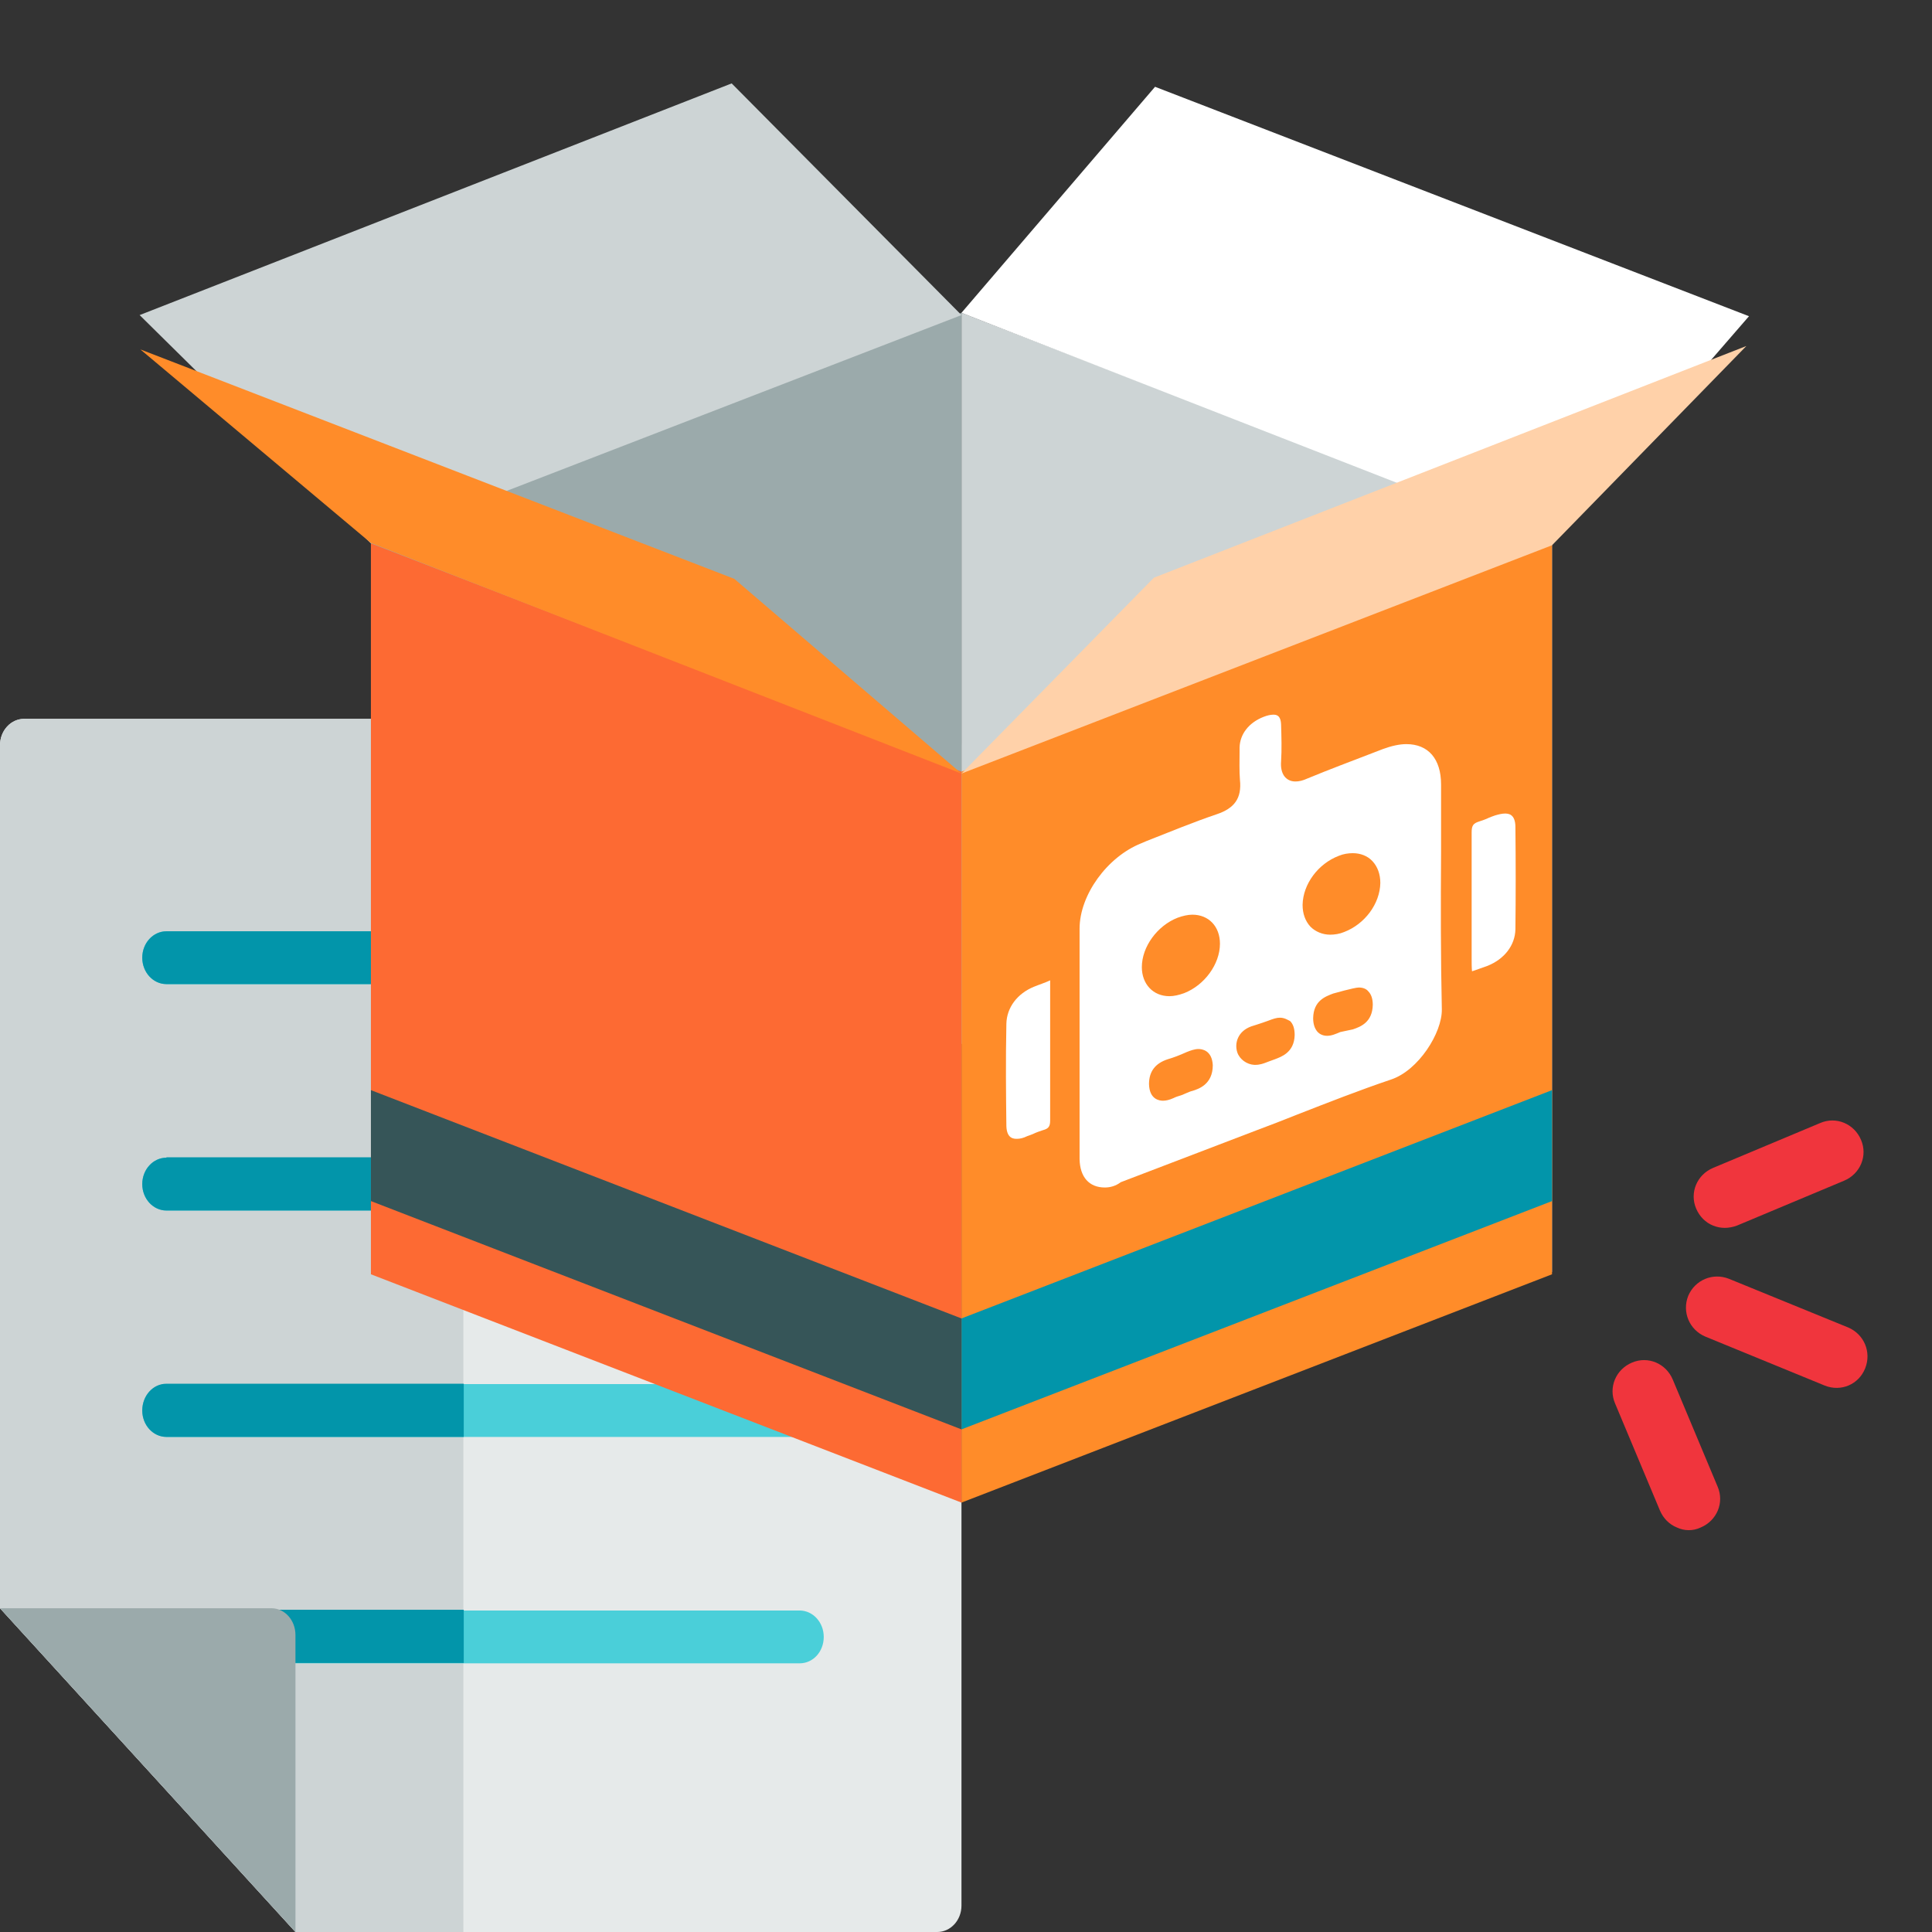<?xml version="1.0" encoding="utf-8"?>
<!-- Generator: Adobe Illustrator 19.0.0, SVG Export Plug-In . SVG Version: 6.00 Build 0)  -->
<svg version="1.1" xmlns="http://www.w3.org/2000/svg" xmlns:xlink="http://www.w3.org/1999/xlink" x="0px" y="0px"
	 viewBox="206 -206 512 512" style="enable-background:new 206 -206 512 512;" xml:space="preserve">
<rect x="206" y="-206" width="512" height="512" fill="#333333" stroke="none"/>
<style type="text/css">
	.st0{display:none;}
	.st1{display:inline;}
	.st2{display:none;fill:#9BAAAB;}
	.st3{fill:#E6EAEA;}
	.st4{fill:#CDD4D5;}
	.st5{fill:#4ACFD9;}
	.st6{fill:#0295AA;}
	.st7{fill:#9BAAAB;}
	.st8{fill:#FF8C29;}
	.st9{fill:#FD6A33;}
	.st10{fill:#FFFFFF;}
	.st11{fill:#FFD1A9;}
	.st12{fill:#365558;}
	.st13{fill:#F0353D;}
</style>
<g id="Layer_1">
	<g id="Layer_3" class="st0">
		<rect x="206" y="-206.4" class="st1" width="512" height="512.8"/>
	</g>
	<path id="SVGCleanerId_0" class="st2" d="M279.1,220h-71.9l78.3,85.8V227C285.5,223.1,282.7,220,279.1,220z"/>
	<path class="st3" d="M454.4-15.5h-242c-3.5,0-6.4,3.1-6.4,7v228.7l78.3,85.8h170.1c3.5,0,6.4-3.1,6.4-7V-8.4
		C460.8-12.3,457.9-15.5,454.4-15.5z"/>
	<path class="st4" d="M212.4-15.5c-3.5,0-6.4,3.1-6.4,7v228.7l78.3,85.8h44.5V-15.5H212.4z"/>
	<g>
		<path class="st5" d="M417.9,54.8H250.1c-3.5,0-6.4-3.1-6.4-7s2.9-7,6.4-7h167.8c3.5,0,6.4,3.1,6.4,7
			C424.3,51.7,421.5,54.8,417.9,54.8z"/>
		<path class="st5" d="M417.9,114.8H250.1c-3.5,0-6.4-3.1-6.4-7c0-3.9,2.9-7,6.4-7h167.8c3.5,0,6.4,3.1,6.4,7
			C424.3,111.7,421.5,114.8,417.9,114.8z"/>
		<path class="st5" d="M417.9,174.8H250.1c-3.5,0-6.4-3.1-6.4-7c0-3.9,2.9-7,6.4-7h167.8c3.5,0,6.4,3.1,6.4,7
			C424.3,171.6,421.5,174.8,417.9,174.8z"/>
		<path class="st5" d="M417.9,234.8H250.1c-3.5,0-6.4-3.1-6.4-7s2.9-7,6.4-7h167.8c3.5,0,6.4,3.1,6.4,7S421.5,234.8,417.9,234.8z"/>
	</g>
	<g>
		<path class="st6" d="M250.1,40.8c-3.5,0-6.4,3.1-6.4,7s2.9,7,6.4,7h78.8V40.8H250.1z"/>
		<path class="st6" d="M250.1,100.8c-3.5,0-6.4,3.1-6.4,7c0,3.9,2.9,7,6.4,7h78.8v-14.1H250.1z"/>
		<path class="st6" d="M243.7,167.8c0,3.9,2.9,7,6.4,7h78.8v-14.1h-78.8C246.5,160.7,243.7,163.9,243.7,167.8z"/>
		<path class="st6" d="M243.7,227.7c0,3.9,2.9,7,6.4,7h78.8v-14.1h-78.8C246.5,220.7,243.7,223.9,243.7,227.7z"/>
	</g>
	<g>
		<path id="SVGCleanerId_0_1_" class="st7" d="M277.9,220.2H206l78.3,85.8v-78.7C284.3,223.4,281.5,220.2,277.9,220.2z"/>
	</g>
</g>
<g id="Layer_2">
	<polygon class="st2" points="643,-46 462,24 281,-46 462.5,-117 	"/>
	<polygon class="st4" points="460.8,70.6 617.3,131.1 617.3,-62.5 460.8,-123.1 	"/>
	<polygon class="st8" points="617.3,131.7 460.8,192.2 460.8,-1.5 617.3,-62 	"/>
	<polygon class="st7" points="460.8,70.6 304.3,131.1 304.3,-62.5 460.8,-123.1 	"/>
	<polygon class="st9" points="304.3,131.7 460.8,192.2 460.8,-1.5 304.3,-62 	"/>
	<polyline class="st4" points="304.3,-62 243,-122.5 399.9,-183.9 460.8,-122.5 	"/>
	<polyline class="st10" points="460.8,-123.1 512.1,-183 669.5,-122.2 617.3,-62 	"/>
	<polyline class="st11" points="460.8,-1 511.8,-52.9 668.8,-114.3 617.3,-61.5 	"/>
	<polyline class="st8" points="304.3,-62.1 243.2,-113.4 400.6,-52.6 460.8,-1 	"/>
	<path class="st10" d="M498.8,108.7c-4.2,0-6.6-2.8-6.7-7.5c0-20.1,0-40.6,0-61.1c0-8.9,7.3-19,16.3-22.6l1.4-0.6
		c6.1-2.4,12.4-5,18.6-7.1c4.8-1.6,6.7-4.3,6.2-9.1c-0.2-2.4-0.1-5.1-0.1-7.7l0-0.9c0.1-3.6,2.5-6.6,6.3-8.1c1-0.4,1.9-0.6,2.6-0.6
		c0.7,0,2,0,2.1,2.6c0.1,3.3,0.2,6.6,0,9.8c-0.1,1.2,0,3,1.1,4.2c0.5,0.5,1.3,1.1,2.7,1.1c0.9,0,1.9-0.2,3.2-0.8
		c5.8-2.4,11.7-4.6,17.4-6.8l2.6-1c2.2-0.8,4.3-1.3,6.2-1.3c5.8,0,9.2,3.9,9.2,10.7c0,6,0,12,0,18c-0.1,13.7-0.1,27.8,0.2,41.6
		c0.1,6.2-6.2,16.2-13.5,18.6c-8.3,2.8-16.7,6.1-24.9,9.3c-3.5,1.4-7.1,2.8-10.6,4.1l-10.2,3.9c-8.6,3.3-17.3,6.6-25.9,9.9
		C501.7,108.3,500.2,108.7,498.8,108.7z M523.6,72c-1,0-2.1,0.4-3.1,0.8c-2,0.9-3.6,1.5-5,1.9c-3.4,1.1-5,3.3-5,6.6
		c0.1,4.1,2.8,4.4,3.7,4.4c0.8,0,1.7-0.2,2.8-0.7c0.6-0.3,1.2-0.5,1.9-0.7c0.3-0.1,0.6-0.2,1-0.4c0.2-0.1,0.5-0.2,0.7-0.3
		c0.5-0.2,0.9-0.4,1.4-0.5c1.6-0.5,5.4-1.7,5.4-6.8C527.2,72.3,524.5,72,523.6,72z M545.2,63.7c-0.9,0-1.8,0.3-3.1,0.8
		c-1.9,0.7-4.5,1.5-4.5,1.5c-3.6,1.3-4.5,4.5-3.7,6.9c0.6,1.8,2.5,3.2,4.5,3.3l0.3,0c1.2,0,2.2-0.4,2.5-0.5c0,0,2.1-0.8,2.7-1
		c1.5-0.6,5.1-1.7,5.2-6.4c0-1.7-0.4-2.9-1.2-3.7C547.3,64.3,546.4,63.7,545.2,63.7z M566.1,55.7c-1.2,0-6.8,1.6-6.8,1.6
		c-2.1,0.8-5.2,1.9-5.3,6.5c0,1.6,0.4,2.8,1.2,3.7c0.5,0.5,1.3,1,2.5,1h0c1.2,0,2.3-0.5,3.5-1l3.3-0.7c2.1-0.7,5.2-1.9,5.3-6.5
		c0-1.6-0.4-2.8-1.2-3.6C568.2,56.2,567.4,55.7,566.1,55.7z M522,36.4c-1.2,0-2.5,0.3-3.9,0.8c-5.4,2.1-9.5,7.7-9.5,13.1
		c0,4.5,3,7.7,7.3,7.7l0,0c1.2,0,2.5-0.3,3.9-0.8c5.4-2.1,9.5-7.7,9.5-13.1C529.3,39.5,526.3,36.4,522,36.4z M564.5,20.1
		c-1.2,0-2.5,0.2-3.7,0.7c-5.5,2.1-9.5,7.5-9.6,13c0,2.3,0.7,4.3,2.1,5.8c1.3,1.3,3.2,2.1,5.2,2.1l0,0c1.2,0,2.5-0.2,3.7-0.7
		c5.5-2.1,9.5-7.5,9.6-13c0-2.3-0.7-4.3-2.1-5.8C568.4,20.8,566.5,20.1,564.5,20.1z"/>
	<path class="st10" d="M475.5,95.8c-0.8,0-2.7,0-2.8-3.4c-0.1-8.4-0.2-17.3,0-27.1c0.1-4.3,2.9-8,7.3-9.8c0.8-0.3,1.5-0.6,2.1-0.8
		c0.8-0.3,1.6-0.6,2.2-0.9c0,0.6,0,1.4,0,2.2c0,0.6,0,1.2,0,1.8c0,3.4,0,6.8,0,10.2l0,2.9l0,0c0,0,0,5.3,0,7c0,4.3,0,8.7,0,13
		c0,1.6-0.4,2.2-1.9,2.6c-0.9,0.3-1.8,0.6-2.6,1c-0.5,0.2-1,0.4-1.6,0.6C477.2,95.6,476.3,95.8,475.5,95.8z"/>
	<path class="st10" d="M596.1,51.4c-0.1-0.9-0.1-2.3-0.1-3.7c0-5.1,0-10.2,0-15.2c0-1.7,0-3.3,0-5c0-4.2,0-8.6,0-12.9
		c0-1.8,0.4-2.4,2-2.9c0.9-0.3,1.8-0.6,2.6-1c0.5-0.2,1-0.4,1.6-0.6c1-0.3,1.9-0.5,2.6-0.5c0.8,0,2.8,0,2.8,3.6
		c0.1,9.2,0.1,18.3,0,27.1c-0.1,4.2-2.9,7.9-7.5,9.7C598.6,50.5,597.1,51.1,596.1,51.4z"/>
	<polygon class="st6" points="617.3,112.3 460.8,172.8 460.8,143.4 617.3,82.9 	"/>
	<polygon class="st12" points="304.3,112.3 460.8,172.8 460.8,143.4 304.3,82.9 	"/>
	<path class="st13" d="M689.6,161.2l-31.7-13c-4.2-1.8-6.2-6.5-4.5-10.8c1.8-4.2,6.5-6.2,10.8-4.5l31.6,12.9
		c4.2,1.8,6.2,6.5,4.5,10.8C698.6,160.9,693.9,162.9,689.6,161.2z"/>
	<path class="st13" d="M650.4,198.8c-2-0.8-3.6-2.4-4.5-4.5L634,165.9c-1.8-4.2,0.2-9,4.5-10.8c4.2-1.8,9,0.2,10.8,4.5l11.9,28.4
		c1.8,4.2-0.2,9-4.5,10.8C654.6,199.8,652.3,199.7,650.4,198.8z"/>
	<path class="st13" d="M660,118.8c-2-0.8-3.6-2.4-4.5-4.5c-1.8-4.2,0.2-9,4.5-10.8l28.4-11.9c4.2-1.8,9,0.2,10.8,4.5
		c1.8,4.2-0.2,9-4.5,10.8l-28.4,11.9C664.1,119.6,662,119.6,660,118.8z"/>
</g>
</svg>
